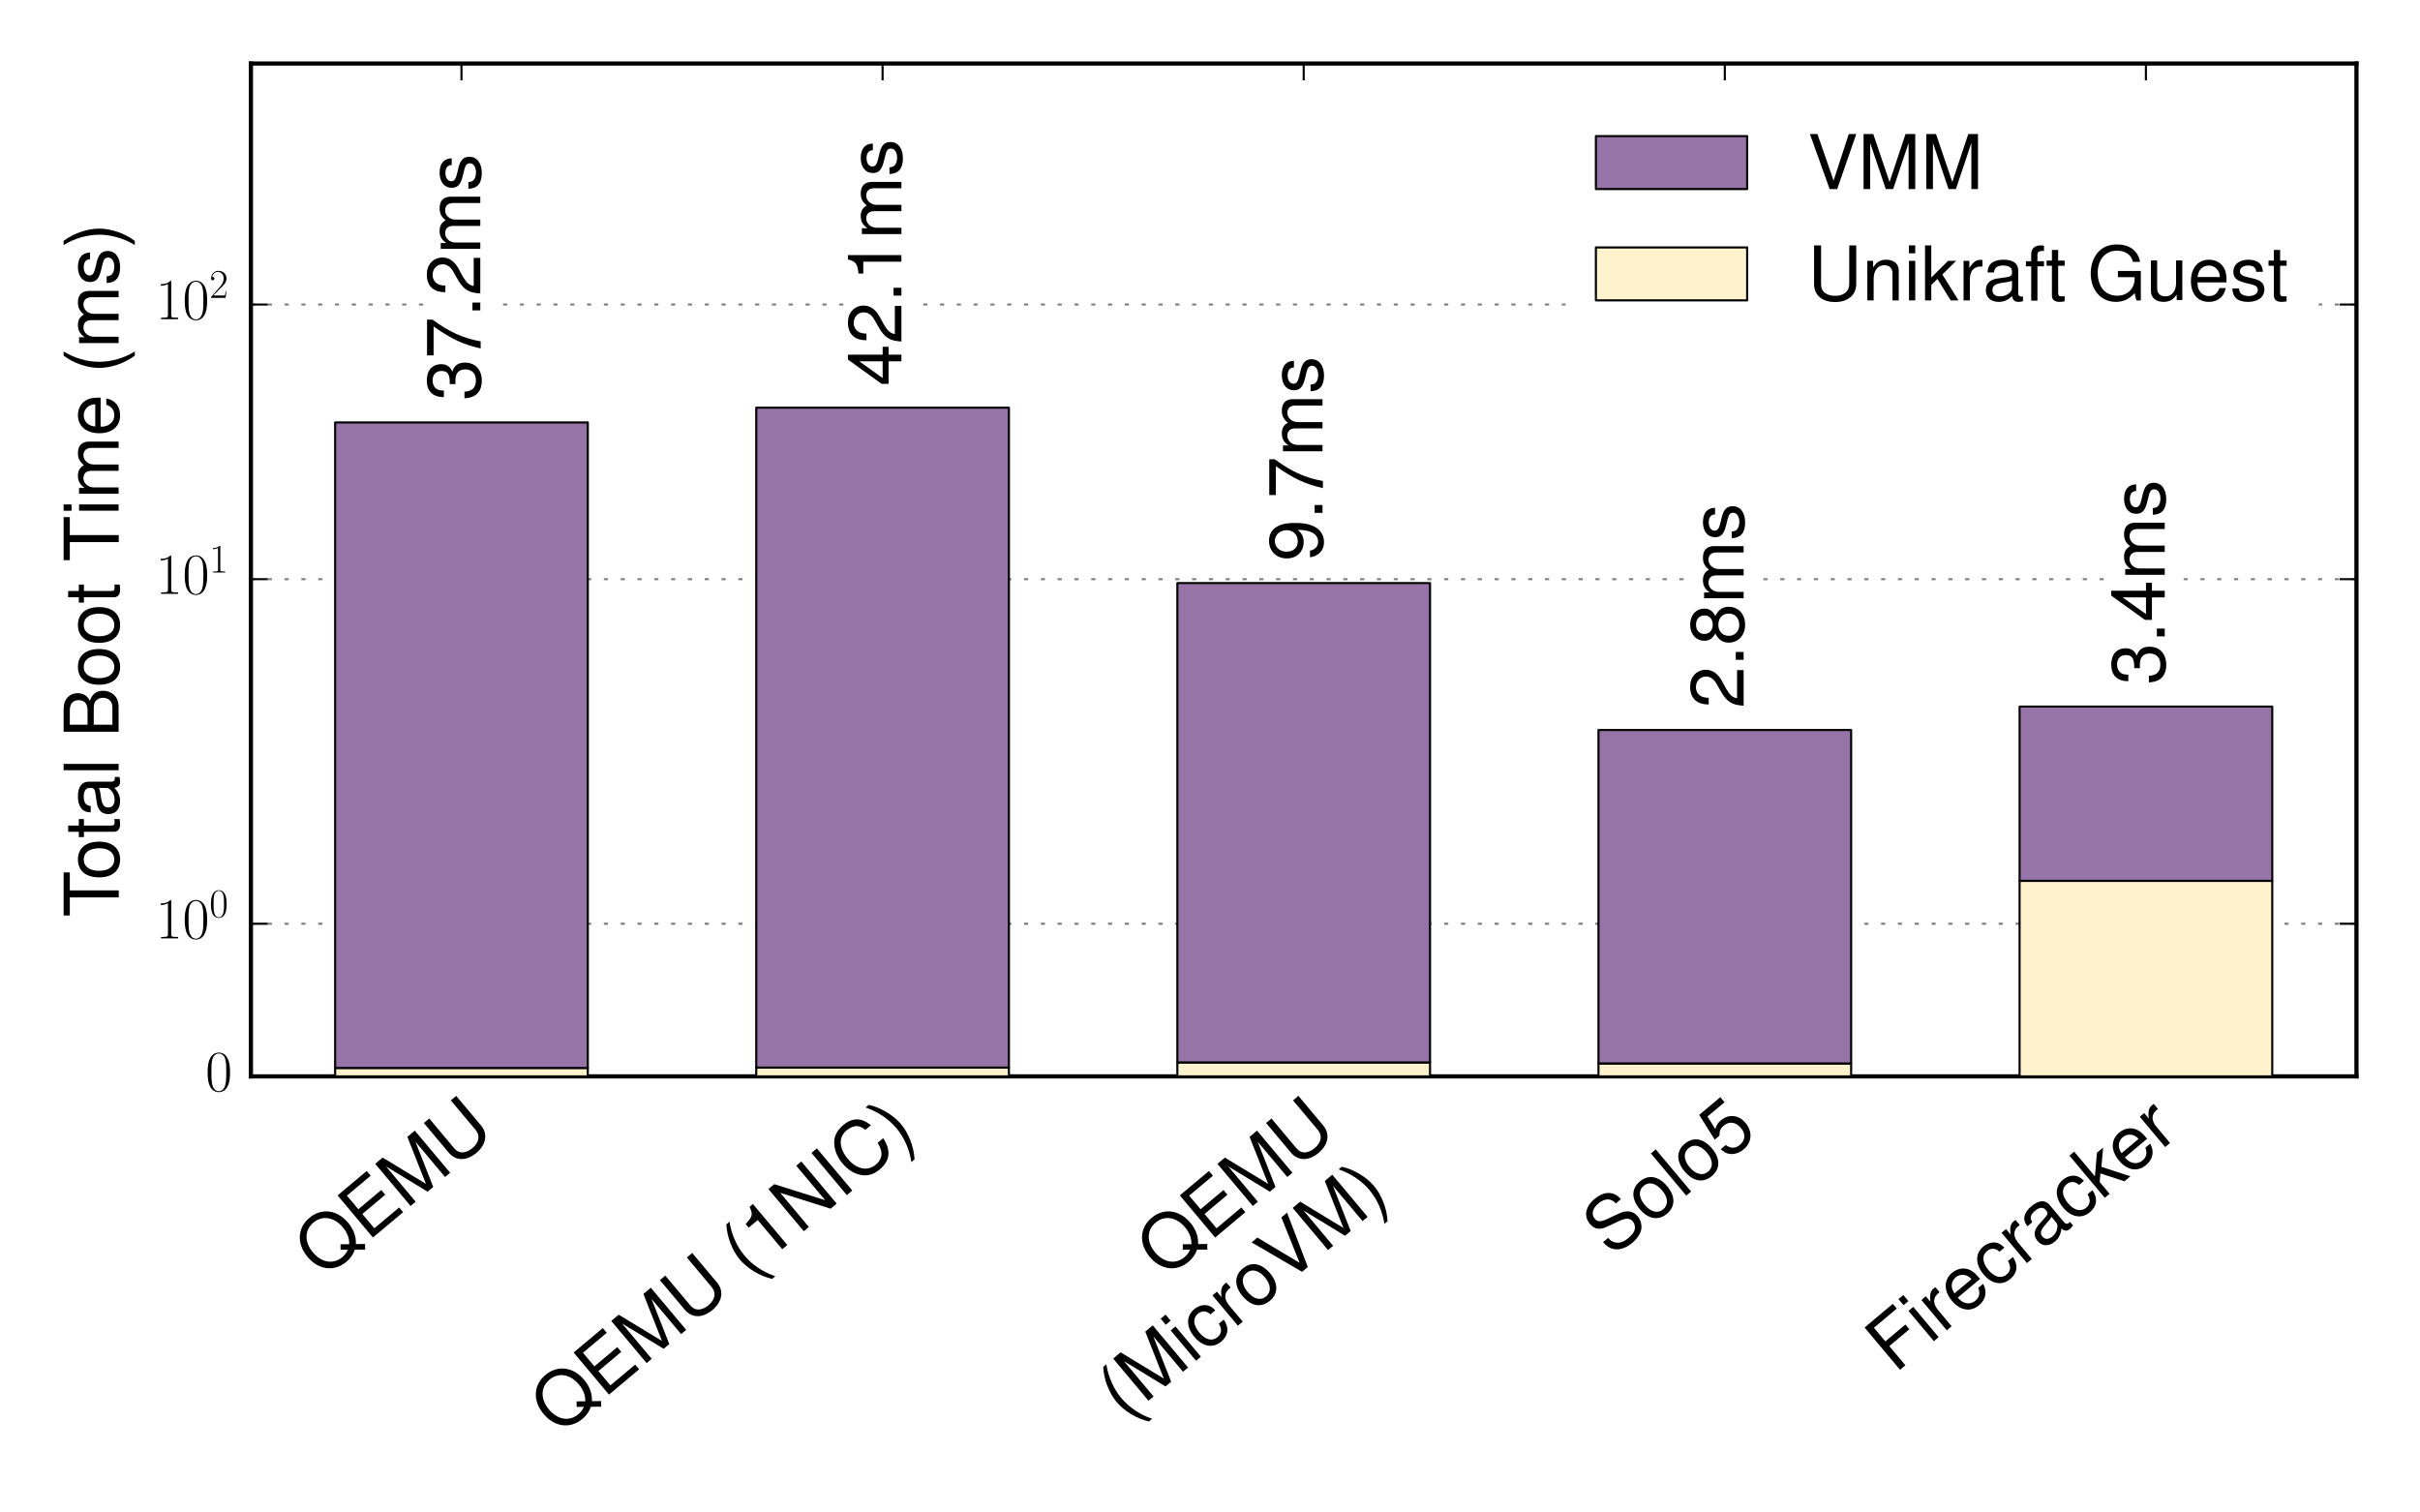 <?xml version="1.0" encoding="utf-8" standalone="no"?>
<!DOCTYPE svg PUBLIC "-//W3C//DTD SVG 1.1//EN"
  "http://www.w3.org/Graphics/SVG/1.1/DTD/svg11.dtd">
<!-- Created with matplotlib (https://matplotlib.org/) -->
<svg height="360pt" version="1.1" viewBox="0 0 576 360" width="576pt" xmlns="http://www.w3.org/2000/svg" xmlns:xlink="http://www.w3.org/1999/xlink">
 <defs>
  <style type="text/css">*{stroke-linecap:butt;stroke-linejoin:round;}</style>
 </defs>
 <g id="figure_1">
  <g id="patch_1">
   <path d="M 0 360 
L 576 360 
L 576 0 
L 0 0 
z
" style="fill:#ffffff;"/>
  </g>
  <g id="axes_1">
   <g id="patch_2">
    <path d="M 59.723 256.192 
L 560.88 256.192 
L 560.88 15.12 
L 59.723 15.12 
z
" style="fill:#ffffff;"/>
   </g>
   <g id="patch_3">
    <path d="M 59.723 256.192 
L 59.723 15.12 
" style="fill:none;stroke:#000000;stroke-linecap:square;stroke-linejoin:miter;"/>
   </g>
   <g id="patch_4">
    <path d="M 560.88 256.192 
L 560.88 15.12 
" style="fill:none;stroke:#000000;stroke-linecap:square;stroke-linejoin:miter;"/>
   </g>
   <g id="patch_5">
    <path d="M 59.723 256.192 
L 560.88 256.192 
" style="fill:none;stroke:#000000;stroke-linecap:square;stroke-linejoin:miter;"/>
   </g>
   <g id="patch_6">
    <path d="M 59.723 15.12 
L 560.88 15.12 
" style="fill:none;stroke:#000000;stroke-linecap:square;stroke-linejoin:miter;"/>
   </g>
   <g id="matplotlib.axis_1">
    <g id="xtick_1">
     <g id="line2d_1">
      <defs>
       <path d="M 0 0 
L 0 -4 
" id="m0ec94792e9" style="stroke:#000000;stroke-width:0.5;"/>
      </defs>
      <g>
       <use style="stroke:#000000;stroke-width:0.5;" x="109.838" xlink:href="#m0ec94792e9" y="256.192"/>
      </g>
     </g>
     <g id="line2d_2">
      <defs>
       <path d="M 0 0 
L 0 4 
" id="m52552ba650" style="stroke:#000000;stroke-width:0.5;"/>
      </defs>
      <g>
       <use style="stroke:#000000;stroke-width:0.5;" x="109.838" xlink:href="#m52552ba650" y="15.12"/>
      </g>
     </g>
     <g id="text_1">
      <!-- QEMU -->
      <g transform="translate(76.84 304.56)rotate(-40)scale(0.18 -0.18)">
       <defs>
        <path d="M 73.297 0.203 
L 63.906 7.891 
C 70.797 15.469 74.203 24.844 74.203 36.312 
C 74.203 58.844 60 74.219 39 74.219 
C 18 74.219 3.797 58.844 3.797 36.109 
C 3.797 13.359 18 -2 39 -2 
C 46.203 -2 52.203 -0.406 58.094 3.109 
L 68.594 -5.609 
z
M 48.094 20.781 
L 43.5 15.172 
L 50.906 9 
C 46.594 7.016 43.297 6.203 38.906 6.203 
C 23.406 6.203 13.094 18.172 13.094 36.109 
C 13.094 54.047 23.5 66 39 66 
C 54.5 66 64.906 54.047 64.906 36.203 
C 64.906 26.828 62.406 19.562 57 13.484 
z
" id="Nimbus_Sans_L_Regular-81"/>
        <path d="M 18.297 33 
L 58 33 
L 58 41.219 
L 18.297 41.219 
L 18.297 64.781 
L 59.5 64.781 
L 59.5 73 
L 9 73 
L 9 0 
L 61.297 0 
L 61.297 8.219 
L 18.297 8.219 
z
" id="Nimbus_Sans_L_Regular-69"/>
        <path d="M 46.797 -0.031 
L 67.297 61.172 
L 67.297 -0.031 
L 76.094 -0.031 
L 76.094 73 
L 63.203 73 
L 42 9.391 
L 20.406 73 
L 7.5 73 
L 7.5 -0.031 
L 16.297 -0.031 
L 16.297 61.172 
L 37 -0.031 
z
" id="Nimbus_Sans_L_Regular-77"/>
        <path d="M 55.203 73 
L 55.203 21.797 
C 55.203 12 48.094 6 36.406 6 
C 31 6 26.594 7.312 23.094 9.812 
C 19.5 12.594 17.797 16.312 17.797 21.797 
L 17.797 73 
L 8.5 73 
L 8.5 21.781 
C 8.5 6.984 19.094 -2.203 36.406 -2.203 
C 53.5 -2.203 64.5 7.188 64.5 21.781 
L 64.5 73 
z
" id="Nimbus_Sans_L_Regular-85"/>
       </defs>
       <use transform="scale(0.996)" xlink:href="#Nimbus_Sans_L_Regular-81"/>
       <use transform="translate(77.508 0)scale(0.996)" xlink:href="#Nimbus_Sans_L_Regular-69"/>
       <use transform="translate(143.958 0)scale(0.996)" xlink:href="#Nimbus_Sans_L_Regular-77"/>
       <use transform="translate(226.947 0)scale(0.996)" xlink:href="#Nimbus_Sans_L_Regular-85"/>
      </g>
     </g>
    </g>
    <g id="xtick_2">
     <g id="line2d_3">
      <g>
       <use style="stroke:#000000;stroke-width:0.5;" x="210.07" xlink:href="#m0ec94792e9" y="256.192"/>
      </g>
     </g>
     <g id="line2d_4">
      <g>
       <use style="stroke:#000000;stroke-width:0.5;" x="210.07" xlink:href="#m52552ba650" y="15.12"/>
      </g>
     </g>
     <g id="text_2">
      <!-- QEMU (1NIC) -->
      <g transform="translate(133.024 341.954)rotate(-40)scale(0.18 -0.18)">
       <defs>
        <path d="M 23.594 73 
C 13.594 59.844 7.297 41.562 7.297 25.797 
C 7.297 9.938 13.594 -8.344 23.594 -21.5 
L 29.094 -21.5 
C 20.297 -7.141 15.406 9.734 15.406 25.797 
C 15.406 41.766 20.297 58.734 29.094 73 
z
" id="Nimbus_Sans_L_Regular-40"/>
        <path d="M 25.906 50.594 
L 25.906 0 
L 34.703 0 
L 34.703 71.016 
L 28.906 71.016 
C 25.797 60.109 23.797 58.609 10.203 56.906 
L 10.203 50.594 
z
" id="Nimbus_Sans_L_Regular-49"/>
        <path d="M 64.594 73 
L 55.797 73 
L 55.797 13.297 
L 17.703 73 
L 7.594 73 
L 7.594 -0.031 
L 16.406 -0.031 
L 16.406 59.172 
L 54.094 -0.031 
L 64.594 -0.031 
z
" id="Nimbus_Sans_L_Regular-78"/>
        <path d="M 19.406 73 
L 10 73 
L 10 -0.031 
L 19.406 -0.031 
z
" id="Nimbus_Sans_L_Regular-73"/>
        <path d="M 66.203 50.453 
C 63.297 66.438 54.094 74.219 38.094 74.219 
C 28.297 74.219 20.406 71.125 15 65.125 
C 8.406 57.953 4.797 47.578 4.797 35.797 
C 4.797 23.828 8.5 13.562 15.406 6.469 
C 21 0.688 28.203 -2 37.703 -2 
C 55.5 -2 65.5 7.578 67.703 26.828 
L 58.094 26.828 
C 57.297 21.859 56.297 18.469 54.797 15.578 
C 51.797 9.594 45.594 6.203 37.797 6.203 
C 23.297 6.203 14.094 17.766 14.094 35.906 
C 14.094 54.547 22.906 66 37 66 
C 42.906 66 48.406 64.219 51.406 61.406 
C 54.094 58.922 55.594 55.828 56.703 50.453 
z
" id="Nimbus_Sans_L_Regular-67"/>
        <path d="M 9.297 -21.5 
C 19.297 -8.344 25.594 9.938 25.594 25.688 
C 25.594 41.562 19.297 59.844 9.297 73 
L 3.797 73 
C 12.594 58.641 17.5 41.766 17.5 25.688 
C 17.5 9.734 12.594 -7.25 3.797 -21.5 
z
" id="Nimbus_Sans_L_Regular-41"/>
       </defs>
       <use transform="scale(0.996)" xlink:href="#Nimbus_Sans_L_Regular-81"/>
       <use transform="translate(77.508 0)scale(0.996)" xlink:href="#Nimbus_Sans_L_Regular-69"/>
       <use transform="translate(143.958 0)scale(0.996)" xlink:href="#Nimbus_Sans_L_Regular-77"/>
       <use transform="translate(226.947 0)scale(0.996)" xlink:href="#Nimbus_Sans_L_Regular-85"/>
       <use transform="translate(326.572 0)scale(0.996)" xlink:href="#Nimbus_Sans_L_Regular-40"/>
       <use transform="translate(359.747 0)scale(0.996)" xlink:href="#Nimbus_Sans_L_Regular-49"/>
       <use transform="translate(415.139 0)scale(0.996)" xlink:href="#Nimbus_Sans_L_Regular-78"/>
       <use transform="translate(487.069 0)scale(0.996)" xlink:href="#Nimbus_Sans_L_Regular-73"/>
       <use transform="translate(514.764 0)scale(0.996)" xlink:href="#Nimbus_Sans_L_Regular-67"/>
       <use transform="translate(586.694 0)scale(0.996)" xlink:href="#Nimbus_Sans_L_Regular-41"/>
      </g>
     </g>
    </g>
    <g id="xtick_3">
     <g id="line2d_5">
      <g>
       <use style="stroke:#000000;stroke-width:0.5;" x="310.301" xlink:href="#m0ec94792e9" y="256.192"/>
      </g>
     </g>
     <g id="line2d_6">
      <g>
       <use style="stroke:#000000;stroke-width:0.5;" x="310.301" xlink:href="#m52552ba650" y="15.12"/>
      </g>
     </g>
     <g id="text_3">
      <!-- QEMU -->
      <g transform="translate(277.303 304.56)rotate(-40)scale(0.18 -0.18)">
       <use transform="scale(0.996)" xlink:href="#Nimbus_Sans_L_Regular-81"/>
       <use transform="translate(77.508 0)scale(0.996)" xlink:href="#Nimbus_Sans_L_Regular-69"/>
       <use transform="translate(143.958 0)scale(0.996)" xlink:href="#Nimbus_Sans_L_Regular-77"/>
       <use transform="translate(226.947 0)scale(0.996)" xlink:href="#Nimbus_Sans_L_Regular-85"/>
      </g>
      <!-- (MicroVM) -->
      <g transform="translate(267.752 338.095)rotate(-40)scale(0.18 -0.18)">
       <defs>
        <path d="M 15 52.484 
L 6.703 52.484 
L 6.703 0 
L 15 0 
z
M 15 73 
L 6.594 73 
L 6.594 62.484 
L 15 62.484 
z
" id="Nimbus_Sans_L_Regular-105"/>
        <path d="M 47.094 34.938 
C 46.703 40.031 45.594 43.328 43.594 46.219 
C 40 51.109 33.703 54 26.406 54 
C 12.297 54 3.094 42.844 3.094 25.5 
C 3.094 8.656 12.094 -2 26.297 -2 
C 38.797 -2 46.703 5.469 47.703 18.234 
L 39.297 18.234 
C 37.906 9.875 33.594 5.703 26.5 5.703 
C 17.297 5.703 11.797 13.172 11.797 25.5 
C 11.797 38.531 17.203 46.281 26.297 46.281 
C 33.297 46.281 37.703 42.203 38.703 34.938 
z
" id="Nimbus_Sans_L_Regular-99"/>
        <path d="M 6.906 52.484 
L 6.906 0 
L 15.297 0 
L 15.297 27.203 
C 15.297 34.703 17.203 39.609 21.203 42.5 
C 23.797 44.406 26.297 45 32.094 45 
L 32.094 53.625 
C 30.703 53.812 30 53.812 28.906 53.812 
C 23.5 53.812 19.406 50.625 14.594 42.906 
L 14.594 52.484 
z
" id="Nimbus_Sans_L_Regular-114"/>
        <path d="M 27.203 54 
C 12.5 54 3.594 43.531 3.594 25.984 
C 3.594 8.453 12.406 -2 27.297 -2 
C 42 -2 51 8.453 51 25.594 
C 51 43.625 42.297 54 27.203 54 
z
M 27.297 46.281 
C 36.703 46.281 42.297 38.625 42.297 25.703 
C 42.297 13.453 36.5 5.703 27.297 5.703 
C 18 5.703 12.297 13.359 12.297 25.984 
C 12.297 38.531 18 46.281 27.297 46.281 
z
" id="Nimbus_Sans_L_Regular-111"/>
        <path d="M 39.203 0 
L 64.5 73 
L 54.594 73 
L 34.406 11.219 
L 13 73 
L 3 73 
L 29.203 0 
z
" id="Nimbus_Sans_L_Regular-86"/>
       </defs>
       <use transform="scale(0.996)" xlink:href="#Nimbus_Sans_L_Regular-40"/>
       <use transform="translate(33.175 0)scale(0.996)" xlink:href="#Nimbus_Sans_L_Regular-77"/>
       <use transform="translate(116.164 0)scale(0.996)" xlink:href="#Nimbus_Sans_L_Regular-105"/>
       <use transform="translate(138.28 0)scale(0.996)" xlink:href="#Nimbus_Sans_L_Regular-99"/>
       <use transform="translate(188.094 0)scale(0.996)" xlink:href="#Nimbus_Sans_L_Regular-114"/>
       <use transform="translate(221.269 0)scale(0.996)" xlink:href="#Nimbus_Sans_L_Regular-111"/>
       <use transform="translate(276.661 0)scale(0.996)" xlink:href="#Nimbus_Sans_L_Regular-86"/>
       <use transform="translate(343.111 0)scale(0.996)" xlink:href="#Nimbus_Sans_L_Regular-77"/>
       <use transform="translate(426.099 0)scale(0.996)" xlink:href="#Nimbus_Sans_L_Regular-41"/>
      </g>
     </g>
    </g>
    <g id="xtick_4">
     <g id="line2d_7">
      <g>
       <use style="stroke:#000000;stroke-width:0.5;" x="410.533" xlink:href="#m0ec94792e9" y="256.192"/>
      </g>
     </g>
     <g id="line2d_8">
      <g>
       <use style="stroke:#000000;stroke-width:0.5;" x="410.533" xlink:href="#m52552ba650" y="15.12"/>
      </g>
     </g>
     <g id="text_4">
      <!-- Solo5 -->
      <g transform="translate(383.62 299.454)rotate(-40)scale(0.18 -0.18)">
       <defs>
        <path d="M 59.594 52.109 
C 59.5 66.484 49.703 74.812 32.906 74.812 
C 16.906 74.812 7 66.562 7 53.281 
C 7 44.328 11.703 38.703 21.297 36.188 
L 39.406 31.359 
C 48.594 28.938 52.797 25.219 52.797 19.484 
C 52.797 15.547 50.703 11.531 47.594 9.328 
C 44.703 7.312 40.094 6.203 34.203 6.203 
C 26.297 6.203 20.906 8.125 17.406 12.344 
C 14.703 15.562 13.5 19.094 13.594 23.609 
L 4.797 23.609 
C 4.906 16.891 6.203 12.469 9.094 8.438 
C 14.094 1.609 22.5 -2 33.594 -2 
C 42.297 -2 49.406 0.016 54.094 3.625 
C 59 7.547 62.094 14.078 62.094 20.422 
C 62.094 29.469 56.5 36.109 46.594 38.828 
L 28.297 43.766 
C 19.5 46.172 16.297 48.984 16.297 54.625 
C 16.297 62.062 22.797 67 32.594 67 
C 44.203 67 50.703 61.672 50.797 52.109 
z
" id="Nimbus_Sans_L_Regular-83"/>
        <path d="M 15.203 73 
L 6.797 73 
L 6.797 -0.031 
L 15.203 -0.031 
z
" id="Nimbus_Sans_L_Regular-108"/>
        <path d="M 47.594 71 
L 11 71 
L 5.703 32.594 
L 13.797 32.594 
C 17.906 37.484 21.297 39.188 26.797 39.188 
C 36.297 39.188 42.297 32.688 42.297 22.203 
C 42.297 12 36.406 5.812 26.797 5.812 
C 19.094 5.812 14.406 9.703 12.297 17.703 
L 3.5 17.703 
C 4.703 11.906 5.703 9.094 7.797 6.484 
C 11.797 1.094 19 -2 27 -2 
C 41.297 -2 51.297 8.391 51.297 23.391 
C 51.297 37.406 42 47 28.406 47 
C 23.406 47 19.406 45.703 15.297 42.688 
L 18.094 62.297 
L 47.594 62.297 
z
" id="Nimbus_Sans_L_Regular-53"/>
       </defs>
       <use transform="scale(0.996)" xlink:href="#Nimbus_Sans_L_Regular-83"/>
       <use transform="translate(66.45 0)scale(0.996)" xlink:href="#Nimbus_Sans_L_Regular-111"/>
       <use transform="translate(121.842 0)scale(0.996)" xlink:href="#Nimbus_Sans_L_Regular-108"/>
       <use transform="translate(143.958 0)scale(0.996)" xlink:href="#Nimbus_Sans_L_Regular-111"/>
       <use transform="translate(199.35 0)scale(0.996)" xlink:href="#Nimbus_Sans_L_Regular-53"/>
      </g>
     </g>
    </g>
    <g id="xtick_5">
     <g id="line2d_9">
      <g>
       <use style="stroke:#000000;stroke-width:0.5;" x="510.764" xlink:href="#m0ec94792e9" y="256.192"/>
      </g>
     </g>
     <g id="line2d_10">
      <g>
       <use style="stroke:#000000;stroke-width:0.5;" x="510.764" xlink:href="#m52552ba650" y="15.12"/>
      </g>
     </g>
     <g id="text_5">
      <!-- Firecracker -->
      <g transform="translate(450.978 327.038)rotate(-40)scale(0.18 -0.18)">
       <defs>
        <path d="M 18.297 33 
L 53.094 33 
L 53.094 41.219 
L 18.297 41.219 
L 18.297 64.781 
L 57.906 64.781 
L 57.906 73 
L 9 73 
L 9 -0.219 
L 18.297 -0.219 
z
" id="Nimbus_Sans_L_Regular-70"/>
        <path d="M 51.297 23.891 
C 51.297 31.781 50.703 36.531 49.203 40.375 
C 45.797 48.859 37.797 54 28 54 
C 13.406 54 4 42.844 4 25.703 
C 4 8.547 13.094 -2 27.797 -2 
C 39.797 -2 48.094 4.844 50.203 16.312 
L 41.797 16.312 
C 39.5 9.344 34.797 5.703 28.094 5.703 
C 22.797 5.703 18.297 8.125 15.5 12.578 
C 13.5 15.594 12.797 18.641 12.703 23.891 
z
M 12.906 31 
C 13.594 40.266 19.5 46.281 27.906 46.281 
C 36.094 46.281 42.406 39.531 42.406 31 
C 42.406 31 42.406 31 42.297 31 
z
" id="Nimbus_Sans_L_Regular-101"/>
        <path d="M 53.5 5.203 
C 52.594 5 52.203 5 51.703 5 
C 48.797 5 47.203 6.484 47.203 9.078 
L 47.203 39.766 
C 47.203 49.016 40.406 54 27.5 54 
C 19.906 54 13.594 51.812 10.094 47.906 
C 7.703 45.203 6.703 42.219 6.5 37.031 
L 14.906 37.031 
C 15.594 43.391 19.406 46.281 27.203 46.281 
C 34.703 46.281 38.906 43.484 38.906 38.516 
L 38.906 36.328 
C 38.906 32.828 36.797 31.344 30.203 30.547 
C 18.406 29.062 16.594 28.656 13.406 27.359 
C 7.297 24.875 4.203 20.188 4.203 13.422 
C 4.203 3.969 10.797 -2 21.406 -2 
C 28 -2 33.297 0.297 39.203 5.703 
C 39.797 0.391 42.406 -2 47.797 -2 
C 49.5 -2 50.797 -1.812 53.5 -1.094 
z
M 38.906 16.75 
C 38.906 13.953 38.094 12.266 35.594 9.984 
C 32.203 6.891 28.094 5.312 23.203 5.312 
C 16.703 5.312 12.906 8.391 12.906 13.656 
C 12.906 19.141 16.594 21.922 25.5 23.219 
C 34.297 24.406 36.094 24.812 38.906 26.094 
z
" id="Nimbus_Sans_L_Regular-97"/>
        <path d="M 14.094 73 
L 5.797 73 
L 5.797 -0.031 
L 14.094 -0.031 
L 14.094 20.406 
L 22.203 28.422 
L 39.906 -0.031 
L 50.203 -0.031 
L 28.797 34.328 
L 47 52.453 
L 36.297 52.453 
L 14.094 30.219 
z
" id="Nimbus_Sans_L_Regular-107"/>
       </defs>
       <use transform="scale(0.996)" xlink:href="#Nimbus_Sans_L_Regular-70"/>
       <use transform="translate(60.872 0)scale(0.996)" xlink:href="#Nimbus_Sans_L_Regular-105"/>
       <use transform="translate(82.988 0)scale(0.996)" xlink:href="#Nimbus_Sans_L_Regular-114"/>
       <use transform="translate(116.164 0)scale(0.996)" xlink:href="#Nimbus_Sans_L_Regular-101"/>
       <use transform="translate(171.555 0)scale(0.996)" xlink:href="#Nimbus_Sans_L_Regular-99"/>
       <use transform="translate(221.369 0)scale(0.996)" xlink:href="#Nimbus_Sans_L_Regular-114"/>
       <use transform="translate(253.548 0)scale(0.996)" xlink:href="#Nimbus_Sans_L_Regular-97"/>
       <use transform="translate(308.939 0)scale(0.996)" xlink:href="#Nimbus_Sans_L_Regular-99"/>
       <use transform="translate(356.761 0)scale(0.996)" xlink:href="#Nimbus_Sans_L_Regular-107"/>
       <use transform="translate(404.582 0)scale(0.996)" xlink:href="#Nimbus_Sans_L_Regular-101"/>
       <use transform="translate(459.973 0)scale(0.996)" xlink:href="#Nimbus_Sans_L_Regular-114"/>
      </g>
     </g>
    </g>
   </g>
   <g id="matplotlib.axis_2">
    <g id="ytick_1">
     <g id="line2d_11">
      <path clip-path="url(#p61ad9786bb)" d="M 59.723 256.192 
L 560.88 256.192 
" style="fill:none;stroke:#000000;stroke-dasharray:1,3;stroke-dashoffset:0;stroke-opacity:0.5;stroke-width:0.5;"/>
     </g>
     <g id="line2d_12">
      <defs>
       <path d="M 0 0 
L 4 0 
" id="mb554db9e6c" style="stroke:#000000;stroke-width:0.5;"/>
      </defs>
      <g>
       <use style="stroke:#000000;stroke-width:0.5;" x="59.723" xlink:href="#mb554db9e6c" y="256.192"/>
      </g>
     </g>
     <g id="line2d_13">
      <defs>
       <path d="M 0 0 
L -4 0 
" id="m341b06062b" style="stroke:#000000;stroke-width:0.5;"/>
      </defs>
      <g>
       <use style="stroke:#000000;stroke-width:0.5;" x="560.88" xlink:href="#m341b06062b" y="256.192"/>
      </g>
     </g>
     <g id="text_6">
      <!-- $\mathdefault{0}$ -->
      <g transform="translate(48.894 259.676)scale(0.14 -0.14)">
       <defs>
        <path d="M 42 31.641 
C 42 37.75 41.906 48.125 37.703 56.109 
C 34 63.109 28.094 65.594 22.906 65.594 
C 18.094 65.594 12 63.406 8.203 56.203 
C 4.203 48.719 3.797 39.438 3.797 31.641 
C 3.797 25.953 3.906 17.281 7 9.672 
C 11.297 -0.609 19 -2 22.906 -2 
C 27.5 -2 34.5 -0.109 38.594 9.375 
C 41.594 16.281 42 24.359 42 31.641 
z
M 22.906 -0.406 
C 16.5 -0.406 12.703 5.078 11.297 12.688 
C 10.203 18.562 10.203 27.156 10.203 32.75 
C 10.203 40.438 10.203 46.828 11.5 52.922 
C 13.406 61.391 19 64 22.906 64 
C 27 64 32.297 61.297 34.203 53.125 
C 35.5 47.438 35.594 40.734 35.594 32.75 
C 35.594 26.25 35.594 18.266 34.406 12.375 
C 32.297 1.484 26.406 -0.406 22.906 -0.406 
z
" id="CMR17-48"/>
       </defs>
       <use transform="scale(0.996)" xlink:href="#CMR17-48"/>
      </g>
     </g>
    </g>
    <g id="ytick_2">
     <g id="line2d_14">
      <path clip-path="url(#p61ad9786bb)" d="M 59.723 219.872 
L 560.88 219.872 
" style="fill:none;stroke:#000000;stroke-dasharray:1,3;stroke-dashoffset:0;stroke-opacity:0.5;stroke-width:0.5;"/>
     </g>
     <g id="line2d_15">
      <g>
       <use style="stroke:#000000;stroke-width:0.5;" x="59.723" xlink:href="#mb554db9e6c" y="219.872"/>
      </g>
     </g>
     <g id="line2d_16">
      <g>
       <use style="stroke:#000000;stroke-width:0.5;" x="560.88" xlink:href="#m341b06062b" y="219.872"/>
      </g>
     </g>
     <g id="text_7">
      <!-- $\mathdefault{10^{0}}$ -->
      <g transform="translate(37.048 223.356)scale(0.14 -0.14)">
       <defs>
        <path d="M 26.594 63.406 
C 26.594 65.5 26.5 65.5 25.094 65.5 
C 21.203 61.188 15.297 59.797 9.703 59.797 
C 9.406 59.797 8.906 59.797 8.797 59.5 
C 8.703 59.297 8.703 59.094 8.703 57 
C 11.797 57 17 57.594 21 59.984 
L 21 7.203 
C 21 3.688 20.797 2.5 12.203 2.5 
L 9.203 2.5 
L 9.203 0 
C 14 0 19 0 23.797 0 
C 28.594 0 33.594 0 38.406 0 
L 38.406 2.5 
L 35.406 2.5 
C 26.797 2.5 26.594 3.594 26.594 7.156 
z
" id="CMR17-49"/>
       </defs>
       <use transform="scale(0.996)" xlink:href="#CMR17-49"/>
       <use transform="translate(45.69 0)scale(0.996)" xlink:href="#CMR17-48"/>
       <use transform="translate(91.381 36.154)scale(0.697)" xlink:href="#CMR17-48"/>
      </g>
     </g>
    </g>
    <g id="ytick_3">
     <g id="line2d_17">
      <path clip-path="url(#p61ad9786bb)" d="M 59.723 137.857 
L 560.88 137.857 
" style="fill:none;stroke:#000000;stroke-dasharray:1,3;stroke-dashoffset:0;stroke-opacity:0.5;stroke-width:0.5;"/>
     </g>
     <g id="line2d_18">
      <g>
       <use style="stroke:#000000;stroke-width:0.5;" x="59.723" xlink:href="#mb554db9e6c" y="137.857"/>
      </g>
     </g>
     <g id="line2d_19">
      <g>
       <use style="stroke:#000000;stroke-width:0.5;" x="560.88" xlink:href="#m341b06062b" y="137.857"/>
      </g>
     </g>
     <g id="text_8">
      <!-- $\mathdefault{10^{1}}$ -->
      <g transform="translate(37.048 141.34)scale(0.14 -0.14)">
       <use transform="scale(0.996)" xlink:href="#CMR17-49"/>
       <use transform="translate(45.69 0)scale(0.996)" xlink:href="#CMR17-48"/>
       <use transform="translate(91.381 36.154)scale(0.697)" xlink:href="#CMR17-49"/>
      </g>
     </g>
    </g>
    <g id="ytick_4">
     <g id="line2d_20">
      <path clip-path="url(#p61ad9786bb)" d="M 59.723 72.481 
L 560.88 72.481 
" style="fill:none;stroke:#000000;stroke-dasharray:1,3;stroke-dashoffset:0;stroke-opacity:0.5;stroke-width:0.5;"/>
     </g>
     <g id="line2d_21">
      <g>
       <use style="stroke:#000000;stroke-width:0.5;" x="59.723" xlink:href="#mb554db9e6c" y="72.481"/>
      </g>
     </g>
     <g id="line2d_22">
      <g>
       <use style="stroke:#000000;stroke-width:0.5;" x="560.88" xlink:href="#m341b06062b" y="72.481"/>
      </g>
     </g>
     <g id="text_9">
      <!-- $\mathdefault{10^{2}}$ -->
      <g transform="translate(37.048 75.965)scale(0.14 -0.14)">
       <defs>
        <path d="M 41.703 15.453 
L 39.906 15.453 
C 38.906 8.375 38.094 7.172 37.703 6.562 
C 37.203 5.766 30 5.766 28.594 5.766 
L 9.406 5.766 
C 13 9.672 20 16.75 28.5 24.953 
C 34.594 30.734 41.703 37.531 41.703 47.422 
C 41.703 59.219 32.297 66 21.797 66 
C 10.797 66 4.094 56.312 4.094 47.344 
C 4.094 43.438 7 42.938 8.203 42.938 
C 9.203 42.938 12.203 43.547 12.203 47.031 
C 12.203 50.109 9.594 51 8.203 51 
C 7.594 51 7 50.906 6.594 50.703 
C 8.5 59.219 14.297 63.406 20.406 63.406 
C 29.094 63.406 34.797 56.516 34.797 47.422 
C 34.797 38.734 29.703 31.25 24 24.75 
L 4.094 2.281 
L 4.094 0 
L 39.297 0 
z
" id="CMR17-50"/>
       </defs>
       <use transform="scale(0.996)" xlink:href="#CMR17-49"/>
       <use transform="translate(45.69 0)scale(0.996)" xlink:href="#CMR17-48"/>
       <use transform="translate(91.381 36.154)scale(0.697)" xlink:href="#CMR17-50"/>
      </g>
     </g>
    </g>
    <g id="text_10">
     <!-- Total Boot Time (ms) -->
     <g transform="translate(28.229 218.28)rotate(-90)scale(0.18 -0.18)">
      <defs>
       <path d="M 35.406 64.781 
L 59.297 64.781 
L 59.297 73 
L 2.094 73 
L 2.094 64.781 
L 26.094 64.781 
L 26.094 -0.219 
L 35.406 -0.219 
z
" id="Nimbus_Sans_L_Regular-84"/>
       <path d="M 25.406 52.812 
L 16.797 52.812 
L 16.797 67 
L 8.5 67 
L 8.5 52.812 
L 1.406 52.812 
L 1.406 46 
L 8.5 46 
L 8.5 6.312 
C 8.5 1 12.094 -2 18.594 -2 
C 20.594 -2 22.594 -1.812 25.406 -1.297 
L 25.406 5.719 
C 24.297 5.406 23 5.312 21.406 5.312 
C 17.797 5.312 16.797 6.312 16.797 10.016 
L 16.797 46 
L 25.406 46 
z
" id="Nimbus_Sans_L_Regular-116"/>
       <path d="M 7.906 0 
L 40.797 0 
C 47.703 0 52.797 1.891 56.703 6.062 
C 60.297 9.828 62.297 14.984 62.297 20.656 
C 62.297 29.391 58.297 34.641 49 38.219 
C 55.594 41.359 59.094 46.812 59.094 54.297 
C 59.094 59.641 57.094 64.406 53.297 67.844 
C 49.5 71.375 44.5 73 37.5 73 
L 7.906 73 
z
M 17.203 41.219 
L 17.203 64.781 
L 35.203 64.781 
C 40.406 64.781 43.297 64.062 45.797 62.141 
C 48.406 60.109 49.797 57.062 49.797 52.984 
C 49.797 49.031 48.406 45.891 45.797 43.844 
C 43.297 41.922 40.406 41.219 35.203 41.219 
z
M 17.203 8.219 
L 17.203 33 
L 39.906 33 
C 44.406 33 47.406 31.906 49.594 29.547 
C 51.797 27.266 53 24.109 53 20.562 
C 53 17.109 51.797 13.953 49.594 11.672 
C 47.406 9.297 44.406 8.219 39.906 8.219 
z
" id="Nimbus_Sans_L_Regular-66"/>
       <path d="M 7 52.484 
L 7 0 
L 15.406 0 
L 15.406 32.953 
C 15.406 40.578 20.906 46.688 27.703 46.688 
C 33.906 46.688 37.406 42.875 37.406 36.156 
L 37.406 0 
L 45.797 0 
L 45.797 32.953 
C 45.797 40.578 51.297 46.688 58.094 46.688 
C 64.203 46.688 67.797 42.781 67.797 36.156 
L 67.797 0 
L 76.203 0 
L 76.203 39.375 
C 76.203 48.781 70.797 54 61 54 
C 54 54 49.797 51.891 44.906 45.984 
C 41.797 51.594 37.594 54 30.797 54 
C 23.797 54 19.203 51.391 14.703 45.078 
L 14.703 52.484 
z
" id="Nimbus_Sans_L_Regular-109"/>
       <path d="M 43.797 37.922 
C 43.703 48.203 36.906 54 24.797 54 
C 12.594 54 4.703 47.719 4.703 38.062 
C 4.703 29.891 8.906 26.016 21.297 23.031 
L 29.094 21.141 
C 34.906 19.734 37.203 17.656 37.203 13.875 
C 37.203 9 32.297 5.703 25 5.703 
C 20.5 5.703 16.703 7 14.594 9.188 
C 13.297 10.688 12.703 12.172 12.203 15.844 
L 3.406 15.844 
C 3.797 3.766 10.594 -2 24.297 -2 
C 37.5 -2 45.906 4.453 45.906 14.516 
C 45.906 22.281 41.5 26.578 31.094 29.062 
L 23.094 30.953 
C 16.297 32.531 13.406 34.734 13.406 38.406 
C 13.406 43.188 17.703 46.281 24.5 46.281 
C 31.203 46.281 34.797 43.391 35 37.922 
z
" id="Nimbus_Sans_L_Regular-115"/>
      </defs>
      <use transform="scale(0.996)" xlink:href="#Nimbus_Sans_L_Regular-84"/>
      <use transform="translate(48.917 0)scale(0.996)" xlink:href="#Nimbus_Sans_L_Regular-111"/>
      <use transform="translate(104.309 0)scale(0.996)" xlink:href="#Nimbus_Sans_L_Regular-116"/>
      <use transform="translate(132.004 0)scale(0.996)" xlink:href="#Nimbus_Sans_L_Regular-97"/>
      <use transform="translate(187.395 0)scale(0.996)" xlink:href="#Nimbus_Sans_L_Regular-108"/>
      <use transform="translate(237.207 0)scale(0.996)" xlink:href="#Nimbus_Sans_L_Regular-66"/>
      <use transform="translate(303.657 0)scale(0.996)" xlink:href="#Nimbus_Sans_L_Regular-111"/>
      <use transform="translate(359.049 0)scale(0.996)" xlink:href="#Nimbus_Sans_L_Regular-111"/>
      <use transform="translate(414.441 0)scale(0.996)" xlink:href="#Nimbus_Sans_L_Regular-116"/>
      <use transform="translate(469.831 0)scale(0.996)" xlink:href="#Nimbus_Sans_L_Regular-84"/>
      <use transform="translate(530.703 0)scale(0.996)" xlink:href="#Nimbus_Sans_L_Regular-105"/>
      <use transform="translate(552.82 0)scale(0.996)" xlink:href="#Nimbus_Sans_L_Regular-109"/>
      <use transform="translate(635.808 0)scale(0.996)" xlink:href="#Nimbus_Sans_L_Regular-101"/>
      <use transform="translate(718.895 0)scale(0.996)" xlink:href="#Nimbus_Sans_L_Regular-40"/>
      <use transform="translate(752.07 0)scale(0.996)" xlink:href="#Nimbus_Sans_L_Regular-109"/>
      <use transform="translate(835.059 0)scale(0.996)" xlink:href="#Nimbus_Sans_L_Regular-115"/>
      <use transform="translate(884.872 0)scale(0.996)" xlink:href="#Nimbus_Sans_L_Regular-41"/>
     </g>
    </g>
   </g>
   <g id="patch_7">
    <path clip-path="url(#p61ad9786bb)" d="M 79.769 256.192 
L 139.908 256.192 
L 139.908 254.195 
L 79.769 254.195 
z
" style="fill:#fff3cd;stroke:#000000;stroke-linejoin:miter;stroke-width:0.5;"/>
   </g>
   <g id="patch_8">
    <path clip-path="url(#p61ad9786bb)" d="M 79.769 254.195 
L 139.908 254.195 
L 139.908 100.555 
L 79.769 100.555 
z
" style="fill:#9774a7;stroke:#000000;stroke-linejoin:miter;stroke-width:0.5;"/>
   </g>
   <g id="patch_9">
    <path clip-path="url(#p61ad9786bb)" d="M 180 256.192 
L 240.139 256.192 
L 240.139 254.112 
L 180 254.112 
z
" style="fill:#fff3cd;stroke:#000000;stroke-linejoin:miter;stroke-width:0.5;"/>
   </g>
   <g id="patch_10">
    <path clip-path="url(#p61ad9786bb)" d="M 180 254.112 
L 240.139 254.112 
L 240.139 97.038 
L 180 97.038 
z
" style="fill:#9774a7;stroke:#000000;stroke-linejoin:miter;stroke-width:0.5;"/>
   </g>
   <g id="patch_11">
    <path clip-path="url(#p61ad9786bb)" d="M 280.232 256.192 
L 340.371 256.192 
L 340.371 252.877 
L 280.232 252.877 
z
" style="fill:#fff3cd;stroke:#000000;stroke-linejoin:miter;stroke-width:0.5;"/>
   </g>
   <g id="patch_12">
    <path clip-path="url(#p61ad9786bb)" d="M 280.232 252.877 
L 340.371 252.877 
L 340.371 138.776 
L 280.232 138.776 
z
" style="fill:#9774a7;stroke:#000000;stroke-linejoin:miter;stroke-width:0.5;"/>
   </g>
   <g id="patch_13">
    <path clip-path="url(#p61ad9786bb)" d="M 380.463 256.192 
L 440.602 256.192 
L 440.602 253.129 
L 380.463 253.129 
z
" style="fill:#fff3cd;stroke:#000000;stroke-linejoin:miter;stroke-width:0.5;"/>
   </g>
   <g id="patch_14">
    <path clip-path="url(#p61ad9786bb)" d="M 380.463 253.129 
L 440.602 253.129 
L 440.602 173.752 
L 380.463 173.752 
z
" style="fill:#9774a7;stroke:#000000;stroke-linejoin:miter;stroke-width:0.5;"/>
   </g>
   <g id="patch_15">
    <path clip-path="url(#p61ad9786bb)" d="M 480.695 256.192 
L 540.834 256.192 
L 540.834 209.659 
L 480.695 209.659 
z
" style="fill:#fff3cd;stroke:#000000;stroke-linejoin:miter;stroke-width:0.5;"/>
   </g>
   <g id="patch_16">
    <path clip-path="url(#p61ad9786bb)" d="M 480.695 209.659 
L 540.834 209.659 
L 540.834 168.177 
L 480.695 168.177 
z
" style="fill:#9774a7;stroke:#000000;stroke-linejoin:miter;stroke-width:0.5;"/>
   </g>
   <g id="text_11">
    <g id="patch_17">
     <path d="M 117.597 94.838 
L 117.597 37.118 
L 102.08 37.118 
L 102.08 94.838 
z
" style="fill:#ffffff;"/>
    </g>
    <!-- 37.2ms -->
    <g transform="translate(114.317 95.378)rotate(-90)scale(0.18 -0.18)">
     <defs>
      <path d="M 22.094 33 
L 23.203 33 
L 26.906 33 
C 36.594 33 41.594 28.594 41.594 20.062 
C 41.594 11.125 36.094 5.812 26.906 5.812 
C 17.297 5.812 12.594 10.641 12 21.016 
L 3.203 21.016 
C 3.594 15.281 4.594 11.562 6.297 8.344 
C 9.906 1.516 16.906 -2 26.594 -2 
C 41.203 -2 50.594 6.734 50.594 20.203 
C 50.594 29.25 47.094 34.281 38.594 37.203 
C 45.203 39.781 48.5 44.719 48.5 51.734 
C 48.5 63.781 40.406 71 26.906 71 
C 12.594 71 5 63.281 4.703 48.359 
L 13.5 48.359 
C 13.594 52.594 14 54.953 15.094 57.109 
C 17.094 60.938 21.5 63.297 27 63.297 
C 34.797 63.297 39.5 58.75 39.5 51.359 
C 39.5 46.422 37.703 43.453 33.797 41.891 
C 31.406 40.906 28.297 40.5 22.094 40.5 
z
" id="Nimbus_Sans_L_Regular-51"/>
      <path d="M 52 70.703 
L 4.594 70.703 
L 4.594 62 
L 42.906 62 
C 26 37.781 19.094 22.906 13.797 -0.5 
L 23.203 -0.5 
C 27.094 22.297 36 41.891 52 63.297 
z
" id="Nimbus_Sans_L_Regular-55"/>
      <path d="M 19.094 10.422 
L 8.703 10.422 
L 8.703 0 
L 19.094 0 
z
" id="Nimbus_Sans_L_Regular-46"/>
      <path d="M 50.594 8.719 
L 13.297 8.719 
C 14.203 14.531 17.406 18.234 26.094 23.344 
L 36.094 28.75 
C 46 34.156 51.094 41.453 51.094 50.172 
C 51.094 56.078 48.703 61.594 44.5 65.391 
C 40.297 69.203 35.094 71 28.406 71 
C 19.406 71 12.703 67.797 8.797 61.797 
C 6.297 57.984 5.203 53.578 5 46.359 
L 13.797 46.359 
C 14.094 51.172 14.703 54.078 15.906 56.375 
C 18.203 60.688 22.797 63.297 28.094 63.297 
C 36.094 63.297 42.094 57.578 42.094 49.969 
C 42.094 44.359 38.797 39.547 32.5 35.953 
L 23.297 30.75 
C 8.5 22.344 4.203 15.625 3.406 0 
L 50.594 0 
z
" id="Nimbus_Sans_L_Regular-50"/>
     </defs>
     <use transform="scale(0.996)" xlink:href="#Nimbus_Sans_L_Regular-51"/>
     <use transform="translate(55.392 0)scale(0.996)" xlink:href="#Nimbus_Sans_L_Regular-55"/>
     <use transform="translate(110.783 0)scale(0.996)" xlink:href="#Nimbus_Sans_L_Regular-46"/>
     <use transform="translate(138.479 0)scale(0.996)" xlink:href="#Nimbus_Sans_L_Regular-50"/>
     <use transform="translate(193.87 0)scale(0.996)" xlink:href="#Nimbus_Sans_L_Regular-109"/>
     <use transform="translate(276.859 0)scale(0.996)" xlink:href="#Nimbus_Sans_L_Regular-115"/>
    </g>
   </g>
   <g id="text_12">
    <g id="patch_18">
     <path d="M 217.828 91.322 
L 217.828 33.601 
L 202.312 33.601 
L 202.312 91.322 
z
" style="fill:#ffffff;"/>
    </g>
    <!-- 42.1ms -->
    <g transform="translate(214.549 91.862)rotate(-90)scale(0.18 -0.18)">
     <defs>
      <path d="M 32.703 17 
L 32.703 0 
L 41.5 0 
L 41.5 17 
L 52 17 
L 52 24.906 
L 41.5 24.906 
L 41.5 71.016 
L 35 71.016 
L 2.797 26.312 
L 2.797 17 
z
M 32.703 24.906 
L 10.5 24.906 
L 32.703 55.984 
z
" id="Nimbus_Sans_L_Regular-52"/>
     </defs>
     <use transform="scale(0.996)" xlink:href="#Nimbus_Sans_L_Regular-52"/>
     <use transform="translate(55.392 0)scale(0.996)" xlink:href="#Nimbus_Sans_L_Regular-50"/>
     <use transform="translate(110.783 0)scale(0.996)" xlink:href="#Nimbus_Sans_L_Regular-46"/>
     <use transform="translate(138.479 0)scale(0.996)" xlink:href="#Nimbus_Sans_L_Regular-49"/>
     <use transform="translate(193.87 0)scale(0.996)" xlink:href="#Nimbus_Sans_L_Regular-109"/>
     <use transform="translate(276.859 0)scale(0.996)" xlink:href="#Nimbus_Sans_L_Regular-115"/>
    </g>
   </g>
   <g id="text_13">
    <g id="patch_19">
     <path d="M 318.06 133.059 
L 318.06 85.309 
L 302.543 85.309 
L 302.543 133.059 
z
" style="fill:#ffffff;"/>
    </g>
    <!-- 9.7ms -->
    <g transform="translate(314.78 133.599)rotate(-90)scale(0.18 -0.18)">
     <defs>
      <path d="M 5.297 16.625 
C 7 4.938 14.594 -2 25.406 -2 
C 33.203 -2 40.297 1.781 44.406 8.062 
C 48.906 14.938 50.906 23.625 50.906 36.484 
C 50.906 48.359 49.094 55.938 44.906 62.219 
C 41 67.922 34.797 71 27 71 
C 13.5 71 3.797 61.078 3.797 47.297 
C 3.797 34.219 12.797 25 25.594 25 
C 32.297 25 37.203 27.406 41.797 32.906 
C 41.703 15.484 36.094 5.812 26 5.812 
C 19.797 5.812 15.5 9.75 14.094 16.625 
z
M 26.906 63.297 
C 35.094 63.297 41.297 56.594 41.297 47.516 
C 41.297 38.922 35.203 32.812 26.594 32.812 
C 18.094 32.812 12.797 38.625 12.797 48 
C 12.797 56.875 18.797 63.297 26.906 63.297 
z
" id="Nimbus_Sans_L_Regular-57"/>
     </defs>
     <use transform="scale(0.996)" xlink:href="#Nimbus_Sans_L_Regular-57"/>
     <use transform="translate(55.392 0)scale(0.996)" xlink:href="#Nimbus_Sans_L_Regular-46"/>
     <use transform="translate(83.087 0)scale(0.996)" xlink:href="#Nimbus_Sans_L_Regular-55"/>
     <use transform="translate(138.479 0)scale(0.996)" xlink:href="#Nimbus_Sans_L_Regular-109"/>
     <use transform="translate(221.467 0)scale(0.996)" xlink:href="#Nimbus_Sans_L_Regular-115"/>
    </g>
   </g>
   <g id="text_14">
    <g id="patch_20">
     <path d="M 418.291 168.036 
L 418.291 120.285 
L 402.775 120.285 
L 402.775 168.036 
z
" style="fill:#ffffff;"/>
    </g>
    <!-- 2.8ms -->
    <g transform="translate(415.011 168.576)rotate(-90)scale(0.18 -0.18)">
     <defs>
      <path d="M 39.094 37.484 
C 46.406 41.875 48.797 45.469 48.797 52.156 
C 48.797 63.219 40.094 71 27.5 71 
C 15 71 6.203 63.219 6.203 52.156 
C 6.203 45.578 8.594 41.984 15.797 37.484 
C 7.703 33.594 3.703 27.719 3.703 19.938 
C 3.703 6.969 13.5 -2 27.5 -2 
C 41.5 -2 51.297 6.984 51.297 19.844 
C 51.297 27.719 47.297 33.594 39.094 37.484 
z
M 27.5 63.188 
C 35 63.188 39.797 58.812 39.797 51.953 
C 39.797 45.375 34.906 41 27.5 41 
C 20.094 41 15.203 45.375 15.203 52.047 
C 15.203 58.812 20.094 63.188 27.5 63.188 
z
M 27.5 33.578 
C 36.297 33.578 42.297 28 42.297 19.734 
C 42.297 11.391 36.297 5.812 27.297 5.812 
C 18.703 5.812 12.703 11.484 12.703 19.734 
C 12.703 28 18.703 33.578 27.5 33.578 
z
" id="Nimbus_Sans_L_Regular-56"/>
     </defs>
     <use transform="scale(0.996)" xlink:href="#Nimbus_Sans_L_Regular-50"/>
     <use transform="translate(55.392 0)scale(0.996)" xlink:href="#Nimbus_Sans_L_Regular-46"/>
     <use transform="translate(83.087 0)scale(0.996)" xlink:href="#Nimbus_Sans_L_Regular-56"/>
     <use transform="translate(138.479 0)scale(0.996)" xlink:href="#Nimbus_Sans_L_Regular-109"/>
     <use transform="translate(221.467 0)scale(0.996)" xlink:href="#Nimbus_Sans_L_Regular-115"/>
    </g>
   </g>
   <g id="text_15">
    <g id="patch_21">
     <path d="M 518.523 162.46 
L 518.523 114.71 
L 503.006 114.71 
L 503.006 162.46 
z
" style="fill:#ffffff;"/>
    </g>
    <!-- 3.4ms -->
    <g transform="translate(515.243 163)rotate(-90)scale(0.18 -0.18)">
     <use transform="scale(0.996)" xlink:href="#Nimbus_Sans_L_Regular-51"/>
     <use transform="translate(55.392 0)scale(0.996)" xlink:href="#Nimbus_Sans_L_Regular-46"/>
     <use transform="translate(83.087 0)scale(0.996)" xlink:href="#Nimbus_Sans_L_Regular-52"/>
     <use transform="translate(138.479 0)scale(0.996)" xlink:href="#Nimbus_Sans_L_Regular-109"/>
     <use transform="translate(221.467 0)scale(0.996)" xlink:href="#Nimbus_Sans_L_Regular-115"/>
    </g>
   </g>
   <g id="legend_1">
    <g id="patch_22">
     <path d="M 372.653 82.514 
L 551.88 82.514 
L 551.88 24.12 
L 372.653 24.12 
z
" style="fill:#ffffff;"/>
    </g>
    <g id="patch_23">
     <path d="M 379.853 44.997 
L 415.853 44.997 
L 415.853 32.397 
L 379.853 32.397 
z
" style="fill:#9774a7;stroke:#000000;stroke-linejoin:miter;stroke-width:0.5;"/>
    </g>
    <g id="text_16">
     <!-- VMM -->
     <g transform="translate(430.253 44.997)scale(0.18 -0.18)">
      <use transform="scale(0.996)" xlink:href="#Nimbus_Sans_L_Regular-86"/>
      <use transform="translate(66.45 0)scale(0.996)" xlink:href="#Nimbus_Sans_L_Regular-77"/>
      <use transform="translate(149.438 0)scale(0.996)" xlink:href="#Nimbus_Sans_L_Regular-77"/>
     </g>
    </g>
    <g id="patch_24">
     <path d="M 379.853 71.494 
L 415.853 71.494 
L 415.853 58.894 
L 379.853 58.894 
z
" style="fill:#fff3cd;stroke:#000000;stroke-linejoin:miter;stroke-width:0.5;"/>
    </g>
    <g id="text_17">
     <!-- Unikraft Guest -->
     <g transform="translate(430.253 71.494)scale(0.18 -0.18)">
      <defs>
       <path d="M 7 52.484 
L 7 0 
L 15.406 0 
L 15.406 28.953 
C 15.406 39.672 21 46.688 29.594 46.688 
C 36.203 46.688 40.406 42.672 40.406 36.359 
L 40.406 0 
L 48.703 0 
L 48.703 39.672 
C 48.703 48.391 42.203 54 32.094 54 
C 24.297 54 19.297 50.984 14.703 43.688 
L 14.703 52.484 
z
" id="Nimbus_Sans_L_Regular-110"/>
       <path d="M 25.797 52 
L 17.094 52 
L 17.094 60.25 
C 17.094 63.781 19.094 65.594 22.906 65.594 
C 23.594 65.594 23.906 65.594 25.797 65.594 
L 25.797 72.5 
C 23.906 72.906 22.797 73 21.094 73 
C 13.406 73 8.797 68.562 8.797 60.984 
L 8.797 52 
L 1.797 52 
L 1.797 45.188 
L 8.797 45.188 
L 8.797 -0.406 
L 17.094 -0.406 
L 17.094 45.188 
L 25.797 45.188 
z
" id="Nimbus_Sans_L_Regular-102"/>
       <path d="M 70.906 39 
L 40.5 39 
L 40.5 30.797 
L 62.703 30.797 
L 62.703 28.766 
C 62.703 15.672 53.094 6.203 39.797 6.203 
C 32.406 6.203 25.703 8.891 21.406 13.594 
C 16.594 18.766 13.703 27.438 13.703 36.406 
C 13.703 54.234 23.906 66 39.297 66 
C 50.406 66 58.406 60.375 60.406 51.125 
L 69.906 51.125 
C 67.297 65.797 56.094 74.219 39.406 74.219 
C 30.5 74.219 23.297 71.922 17.594 67.234 
C 9.203 60.25 4.406 48.984 4.406 35.906 
C 4.406 13.562 18.094 -2 37.797 -2 
C 47.703 -2 55.594 1.703 62.703 9.625 
L 65 -0.109 
L 70.906 -0.109 
z
" id="Nimbus_Sans_L_Regular-71"/>
       <path d="M 48.203 0.516 
L 48.203 53 
L 39.906 53 
L 39.906 23.109 
C 39.906 12.344 34.297 5.312 25.594 5.312 
C 19 5.312 14.797 9.328 14.797 15.672 
L 14.797 53 
L 6.5 53 
L 6.5 12.375 
C 6.5 3.625 13 -2 23.203 -2 
C 30.906 -2 35.797 0.703 40.703 7.625 
L 40.703 0.516 
z
" id="Nimbus_Sans_L_Regular-117"/>
      </defs>
      <use transform="scale(0.996)" xlink:href="#Nimbus_Sans_L_Regular-85"/>
      <use transform="translate(71.93 0)scale(0.996)" xlink:href="#Nimbus_Sans_L_Regular-110"/>
      <use transform="translate(127.322 0)scale(0.996)" xlink:href="#Nimbus_Sans_L_Regular-105"/>
      <use transform="translate(149.438 0)scale(0.996)" xlink:href="#Nimbus_Sans_L_Regular-107"/>
      <use transform="translate(199.252 0)scale(0.996)" xlink:href="#Nimbus_Sans_L_Regular-114"/>
      <use transform="translate(231.431 0)scale(0.996)" xlink:href="#Nimbus_Sans_L_Regular-97"/>
      <use transform="translate(286.822 0)scale(0.996)" xlink:href="#Nimbus_Sans_L_Regular-102"/>
      <use transform="translate(314.518 0)scale(0.996)" xlink:href="#Nimbus_Sans_L_Regular-116"/>
      <use transform="translate(369.908 0)scale(0.996)" xlink:href="#Nimbus_Sans_L_Regular-71"/>
      <use transform="translate(447.416 0)scale(0.996)" xlink:href="#Nimbus_Sans_L_Regular-117"/>
      <use transform="translate(502.808 0)scale(0.996)" xlink:href="#Nimbus_Sans_L_Regular-101"/>
      <use transform="translate(558.2 0)scale(0.996)" xlink:href="#Nimbus_Sans_L_Regular-115"/>
      <use transform="translate(608.013 0)scale(0.996)" xlink:href="#Nimbus_Sans_L_Regular-116"/>
     </g>
    </g>
   </g>
  </g>
 </g>
 <defs>
  <clipPath id="p61ad9786bb">
   <rect height="241.072" width="501.157" x="59.723" y="15.12"/>
  </clipPath>
 </defs>
</svg>
